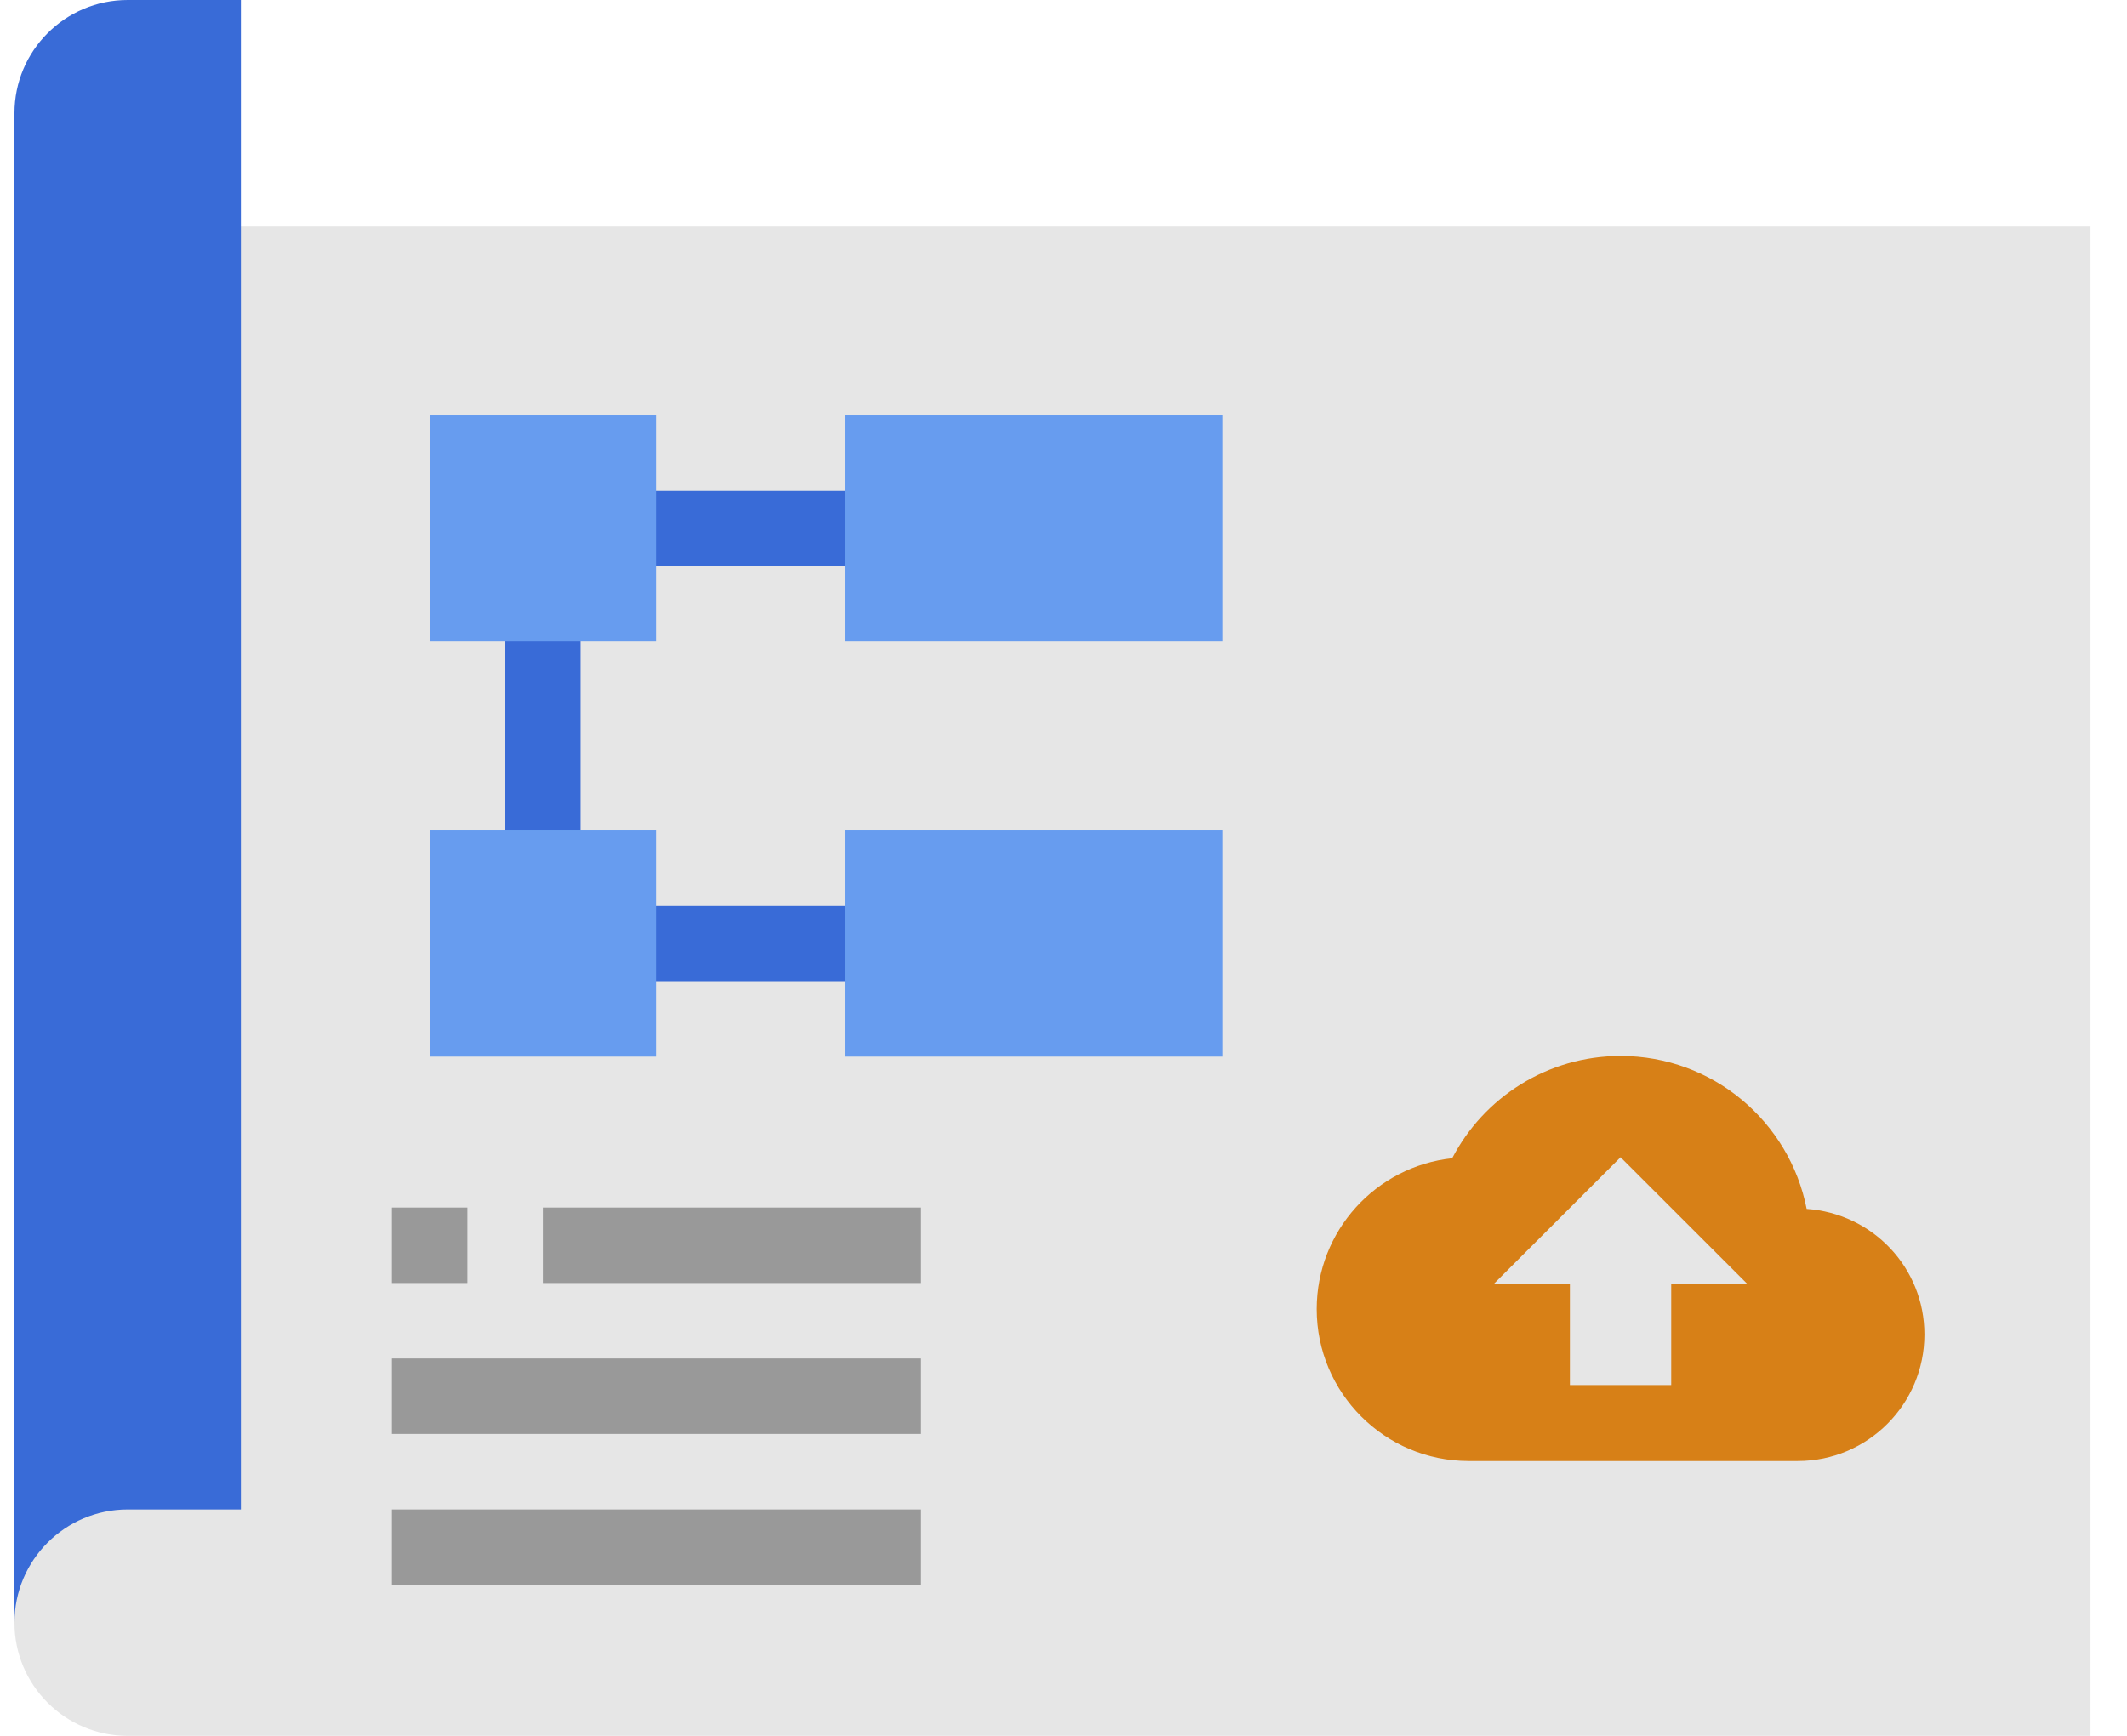<?xml version="1.0" encoding="UTF-8" standalone="no"?>
<svg width="49px" height="40px" viewBox="0 0 49 40" version="1.1" xmlns="http://www.w3.org/2000/svg" xmlns:xlink="http://www.w3.org/1999/xlink">
    <!-- Generator: Sketch 49 (51002) - http://www.bohemiancoding.com/sketch -->
    <title>部署流水线</title>
    <desc>Created with Sketch.</desc>
    <defs></defs>
    <g id="首页" stroke="none" stroke-width="1" fill="none" fill-rule="evenodd">
        <g transform="translate(-749, -644)" id="主要功能">
            <g transform="translate(200, 596)">
                <g id="Group" transform="translate(529.333, 32)">
                    <g id="部署流水线" transform="translate(20, 16)">
                        <path d="M0,5.217 L47.826,5.217 L47.826,40 L2.609,40 C1.168,40 0,38.832 0,37.391 L0,5.217 Z" id="Shape" fill="#E6E6E6" fill-rule="nonzero"></path>
                        <g id="ic_cloud_upload_black_24px" transform="translate(30, 22)">
                            <polygon id="Shape" points="0 0 14 0 14 14 0 14"></polygon>
                            <path d="M11.287,5.857 C10.891,3.844 9.123,2.333 7,2.333 C5.314,2.333 3.85,3.29 3.121,4.69 C1.365,4.877 0,6.364 0,8.167 C0,10.098 1.569,11.667 3.5,11.667 L11.083,11.667 C12.693,11.667 14,10.36 14,8.75 C14,7.21 12.804,5.962 11.287,5.857 Z M8.167,7.583 L8.167,9.917 L5.833,9.917 L5.833,7.583 L4.083,7.583 L7,4.667 L9.917,7.583 L8.167,7.583 Z" id="Shape" fill="#D78017" fill-rule="nonzero"></path>
                        </g>
                        <g id="Group" fill="#396BD7" fill-rule="nonzero">
                            <path d="M0,37.391 C0,35.951 1.168,34.783 2.609,34.783 L5.217,34.783 L5.217,0 L2.609,0 C1.168,0 0,1.168 0,2.609 L0,37.391 Z" id="Shape"></path>
                            <polygon id="Shape" points="13.913 20.87 20 20.87 20 22.609 13.913 22.609"></polygon>
                            <polygon id="Shape" points="11.304 13.913 13.043 13.913 13.043 20 11.304 20"></polygon>
                            <polygon id="Shape" points="13.913 11.304 20 11.304 20 13.043 13.913 13.043"></polygon>
                        </g>
                        <g id="Group" transform="translate(8.696, 27.826)" fill="#999999" fill-rule="nonzero">
                            <polygon id="Shape" points="0 3.478 12.174 3.478 12.174 5.217 0 5.217"></polygon>
                            <polygon id="Shape" points="0 6.957 12.174 6.957 12.174 8.696 0 8.696"></polygon>
                            <polygon id="Shape" points="3.478 0 12.174 0 12.174 1.739 3.478 1.739"></polygon>
                            <polygon id="Shape" points="0 0 1.739 0 1.739 1.739 0 1.739"></polygon>
                        </g>
                        <g id="Group" transform="translate(9.565, 9.565)" fill="#679CEF" fill-rule="nonzero">
                            <polygon id="Shape" points="0 0 5.217 0 5.217 5.217 0 5.217"></polygon>
                            <polygon id="Shape" points="9.565 0 18.261 0 18.261 5.217 9.565 5.217"></polygon>
                            <polygon id="Shape" points="0 9.565 5.217 9.565 5.217 14.783 0 14.783"></polygon>
                            <polygon id="Shape" points="9.565 9.565 18.261 9.565 18.261 14.783 9.565 14.783"></polygon>
                        </g>
                    </g>
                </g>
            </g>
        </g>
    </g>
</svg>